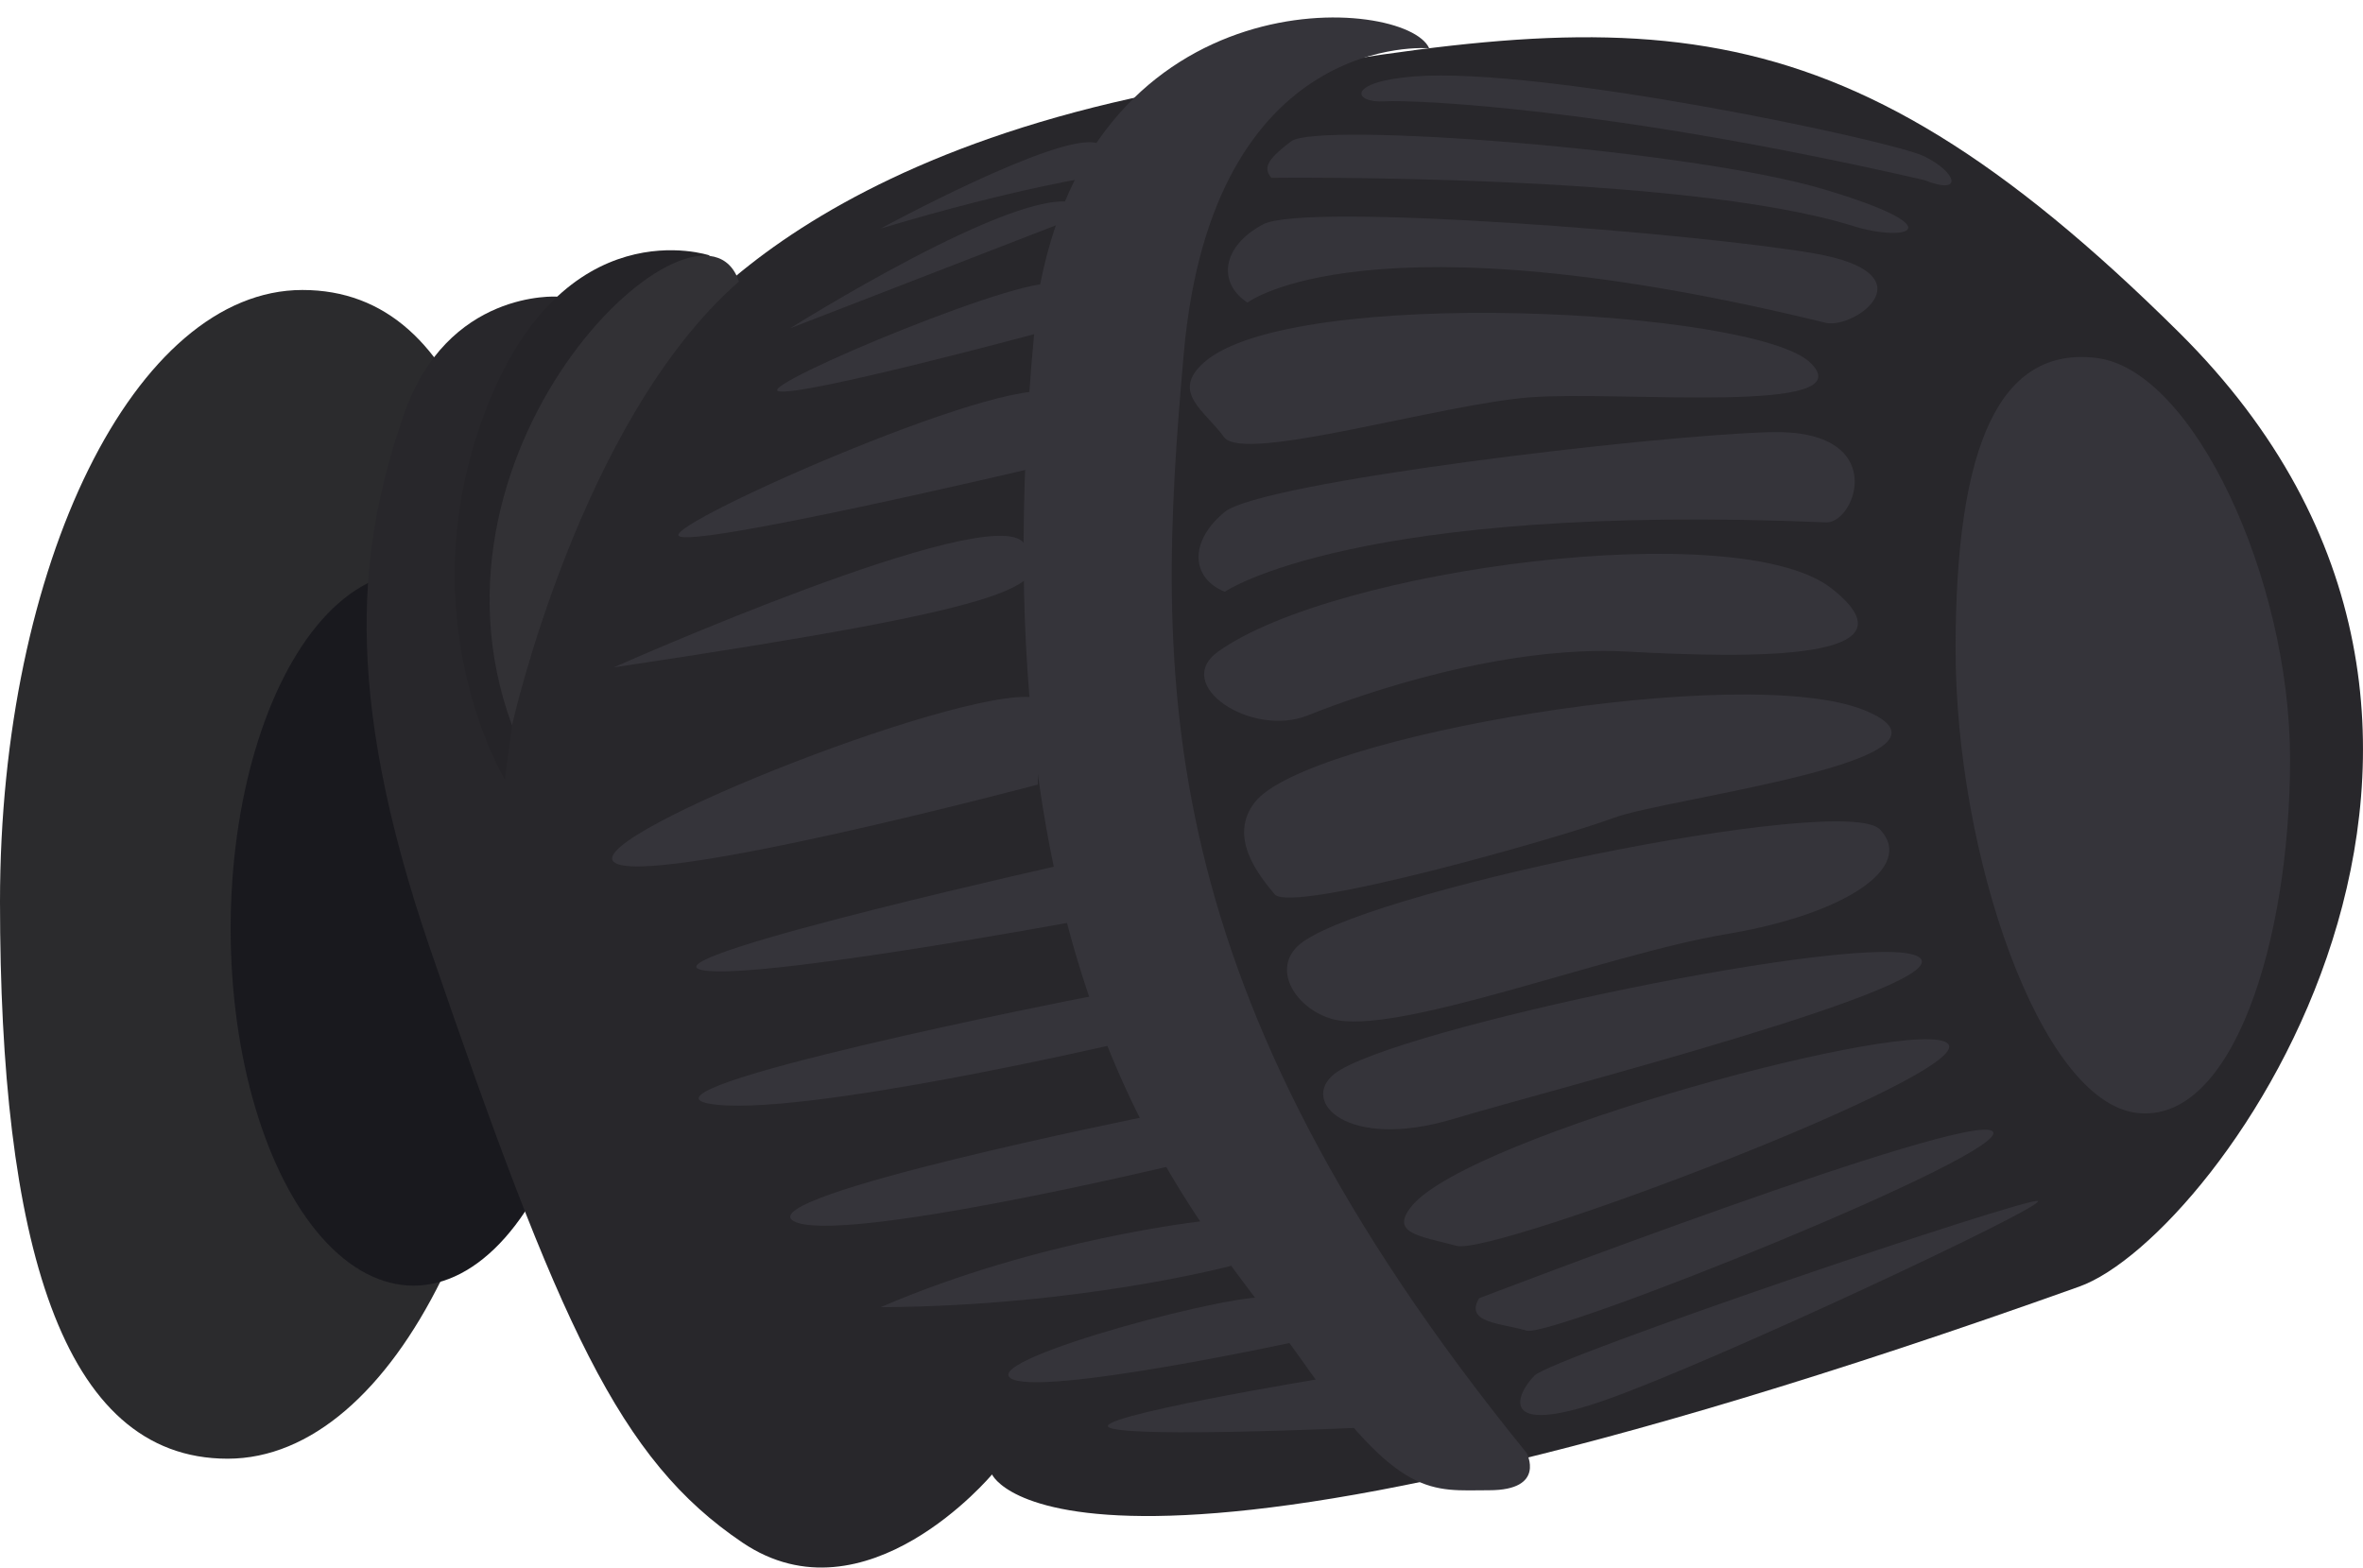 <?xml version="1.0" encoding="utf-8"?>
<!-- Generator: Adobe Illustrator 16.0.0, SVG Export Plug-In . SVG Version: 6.00 Build 0)  -->
<!DOCTYPE svg PUBLIC "-//W3C//DTD SVG 1.1//EN" "http://www.w3.org/Graphics/SVG/1.1/DTD/svg11.dtd">
<svg version="1.1" id="Layer_1" xmlns="http://www.w3.org/2000/svg" xmlns:xlink="http://www.w3.org/1999/xlink" x="0px" y="0px"
	 width="587.473px" height="389.733px" viewBox="5.688 0 587.473 389.733" enable-background="new 5.688 0 587.473 389.733"
	 xml:space="preserve">
<g>
	<path fill="#2B2B2D" d="M137.453,210.565c0,84.007-33.661,152.107-75.182,152.107S5.688,308.211,5.688,224.204
		c0-84.006,33.66-152.105,75.182-152.105C122.391,72.098,137.453,126.559,137.453,210.565z"/>
	<ellipse fill="#19191E" cx="108.493" cy="230.905" rx="45.463" ry="88.738"/>
	<path fill="#28272B" d="M144.225,73.753c0,0-27.466-1.852-38.213,29.56c-10.747,31.412-15.923,66.914,6.647,132.671
		c32.203,93.821,46.996,126.885,77.623,147.549c30.627,20.664,62.038-16.945,62.038-16.945s18.833,43.107,270.302-46.705
		c34.718-12.398,124.817-138.042,24.799-237.235C460.264-3.79,412.685,1.64,301.918,21.479
		C191.152,41.317,165.029,95.556,165.029,95.556L144.225,73.753z"/>
	<path fill="#35343A" d="M308.529,162.003c28.932-20.665,129.362-33.891,152.509-15.705c23.146,18.185-20.253,17.36-50.836,15.705
		c-30.584-1.654-65.303,10.224-79.354,15.858C316.796,183.495,296.956,170.271,308.529,162.003z"/>
	<path fill="#35343A" d="M317.622,199.499c12.747-16.509,121.925-35.124,151.683-22.877s-49.183,21.753-62.407,26.713
		c-13.228,4.959-80.181,23.971-84.314,19.012C318.448,217.386,311.01,208.064,317.622,199.499z"/>
	<path fill="#35343A" d="M310.184,147.124c0,0,32.237-22.202,149.615-17.243c7.411,0,15.705-23.26-14.053-22.434
		c-29.758,0.826-126.47,12.373-135.562,19.826C301.09,134.725,301.918,143.818,310.184,147.124z"/>
	<path fill="#35343A" d="M315.827,75.229c0,0,29.772-22.873,143.887,5.062c7.268,1.457,26.17-12.28-3.169-17.318
		c-29.341-5.04-126.435-12.728-136.816-7.208C309.348,61.284,308.373,70.362,315.827,75.229z"/>
	<path fill="#35343A" d="M305.049,90.088c21.897-19.301,136.565-13.226,150.616,0c14.053,13.226-46.974,7.027-69.362,8.68
		c-22.391,1.653-71.508,16.532-76.294,9.919C305.225,102.074,296.609,97.528,305.049,90.088z"/>
	<path fill="#35343A" d="M321.755,44.212c0,0,102.5-1.24,144.657,11.986c13.225,4.133,25.625,0.659-7.439-9.177
		c-33.064-9.835-125.646-16.861-132.258-11.902C320.103,40.079,319.947,41.937,321.755,44.212z"/>
	<path fill="#35343A" d="M484.019,38.838c-8.103-3.927-94.945-22.319-126.719-19.839c-17.062,1.332-15.188,6.665-7.438,6.2
		c7.245-0.435,55.466,1.498,134.158,19.554C494.103,48.757,492.122,42.764,484.019,38.838z"/>
	<path fill="#35343A" d="M328.162,235.364c13.136-13.138,136.082-38.438,144.915-29.138c8.834,9.3-8.525,21.078-38.283,26.038
		c-29.757,4.959-82.306,25.549-97.952,21.077C328.162,250.862,321.962,241.563,328.162,235.364z"/>
	<path fill="#35343A" d="M337.461,266.981c14.214-11.166,133.388-35.958,145.118-29.138c11.729,6.818-92.027,33.242-115.36,40.297
		C340.561,286.201,328.781,273.8,337.461,266.981z"/>
	<path fill="#35343A" d="M356.68,299.839c14.414-17.617,126.567-47.736,133.339-40.298c6.771,7.439-112.88,52.697-122.18,50.216
		S351.101,306.658,356.68,299.839z"/>
	<path fill="#35343A" d="M373.419,322.777c0,0,121.319-46.499,127.615-41.537c6.295,4.96-109.566,51.455-115.801,49.595
		C378.998,328.977,369.698,328.977,373.419,322.777z"/>
	<path fill="#35343A" d="M387.204,341.996c4.503-4.496,122.14-44.328,125.085-43.397c2.944,0.93-81.069,40.297-107.8,49.596
		C377.758,357.494,382.7,346.49,387.204,341.996z"/>
	<path fill="#35343A" d="M342.421,355.016c0,0-53.936,2.479-60.755,0c-6.82-2.479,53.316-12.399,53.316-12.399
		S340.561,350.676,342.421,355.016z"/>
	<path fill="#35343A" d="M329.372,333.252c0,0-65.686,14.324-72.505,9.363c-6.82-4.959,59.516-22.318,64.476-19.838
		C326.302,325.258,329.372,333.252,329.372,333.252z"/>
	<path fill="#35343A" d="M311.752,314.717c0,0-37.526,10.025-87.123,10.283c39.677-17.102,80.419-21.441,80.419-21.441
		S310.22,309.758,311.752,314.717z"/>
	<path fill="#35343A" d="M296.544,289.919c0,0-83.074,19.838-93.613,13.64c-10.54-6.201,88.07-26.039,88.07-26.039L296.544,289.919z
		"/>
	<path fill="#35343A" d="M284.145,259.32c0,0-80.754,18.82-102.062,15.102c-21.309-3.721,90.903-26.039,94.624-26.659
		C280.425,247.143,284.145,259.32,284.145,259.32z"/>
	<path fill="#35343A" d="M272.986,229.096c0,0-84.272,15.565-93.592,11.848c-9.32-3.721,93.592-26.659,93.592-26.659V229.096z"/>
	<path fill="#35343A" d="M263.687,195.066c0,0-98.014,26.039-105.423,19.218c-7.409-6.819,91.784-45.753,106.043-40.545
		L263.687,195.066z"/>
	<path fill="#35343A" d="M360.998,12.005c0,0-53.825-4.785-61,75.809c-7.174,80.594-8.998,157.469,85.235,273.44
		c0,0,4.924,9.26-9.335,9.26c-14.26,0-22.145,2.48-46.497-32.238c-24.354-34.717-84.313-89.582-65.715-264.254
		C277.326-7.039,355.408-0.859,360.998,12.005z"/>
	<path fill="#35343A" d="M158.264,165.929c0,0,93.431-41.539,101.906-30.998C268.646,145.47,261.766,150.43,158.264,165.929z"/>
	<path fill="#35343A" d="M262.784,116.332c0,0-85.271,20.13-88.371,16.885c-3.1-3.245,87.123-42.923,93.778-34.863
		C274.846,106.413,262.784,116.332,262.784,116.332z"/>
	<path fill="#35343A" d="M262.784,83.087c0,0-57.993,15.59-63.573,14.188s66.045-31.16,68.98-26.2S262.784,83.087,262.784,83.087z"
		/>
	<path fill="#35343A" d="M268.191,56.021l-66.048,25.594c0,0,56.584-35.634,70.843-31.146
		C287.245,54.957,268.191,56.021,268.191,56.021z"/>
	<path fill="#35343A" d="M224.629,56.816c0,0,44.067-23.915,53.651-21.256c9.584,2.658,0,8.237,0,8.237
		S258.646,46.621,224.629,56.816z"/>
	<path fill="#35343A" d="M575.03,188.755c0,44.864-14.167,90.908-38.177,87.936c-24.008-2.972-44.984-64.269-44.984-115.312
		c0-51.044,11.092-75.344,35.099-72.372C550.979,91.978,575.03,143.891,575.03,188.755z"/>
	<path fill="#252428" d="M182.083,63.501c0,0-36.43-12.264-55.837,38.985c-19.407,51.249,4.96,91.34,4.96,91.34l1.777-13.485
		c-1.347-24.745,25.281-72.069,25.281-72.069L182.083,63.501z"/>
	<path fill="#323135" d="M132.982,180.341c0,0,16.868-75.788,56.414-110.347C180.097,42.099,106.945,109.669,132.982,180.341z"/>
</g>
</svg>
